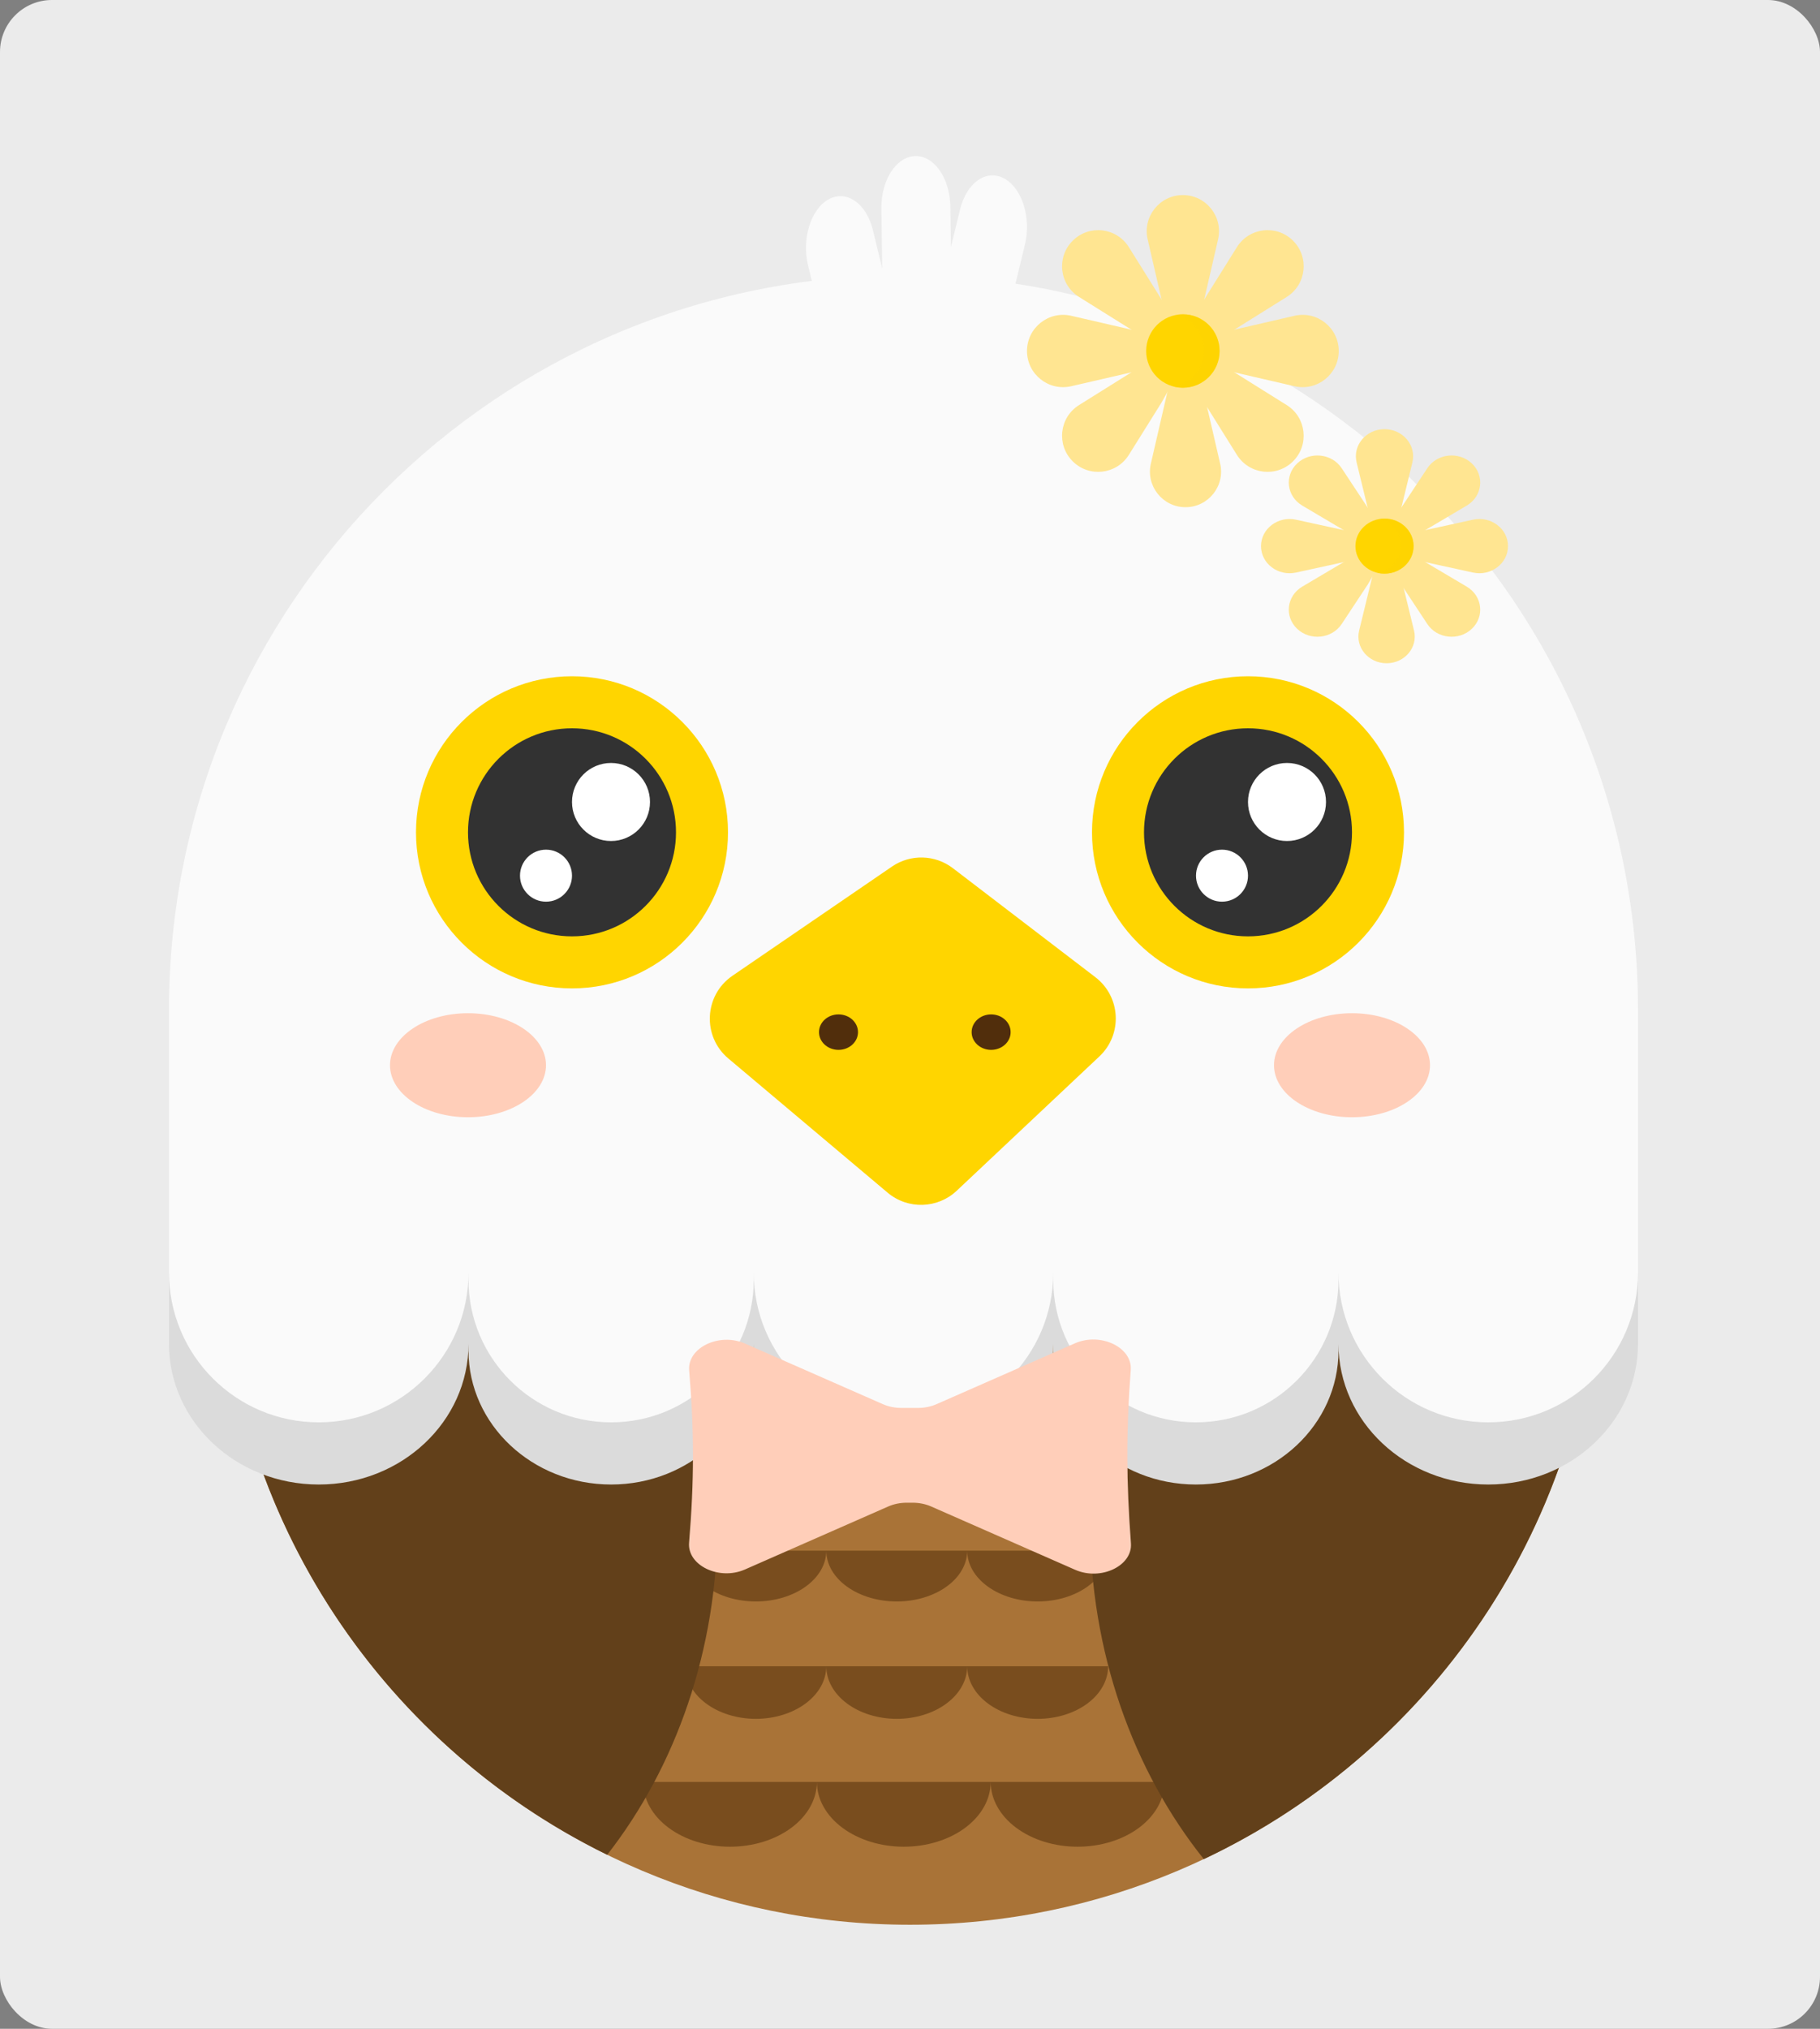 <svg width="140" height="156" viewBox="0 0 140 156" fill="none" xmlns="http://www.w3.org/2000/svg">
<rect x="0" y="0" width="140" height="156" fill="#808080" stroke="none"/>
<rect width="140" height="156" rx="4" fill="#EBEBEB"/>
<path d="M67.797 16.061C67.765 13.866 68.927 12.048 70.393 12.001C71.858 11.954 73.071 13.695 73.103 15.89L73.147 19.005L73.852 16.105C74.353 14.041 75.876 12.977 77.253 13.728C78.63 14.479 79.341 16.761 78.839 18.824L76.419 28.786C75.918 30.849 74.395 31.913 73.018 31.162C72.577 30.922 72.204 30.525 71.918 30.028C71.546 30.347 71.118 30.535 70.659 30.549C70.284 30.562 69.924 30.456 69.597 30.256C69.353 31.377 68.779 32.324 67.982 32.759C66.605 33.51 65.082 32.446 64.581 30.383L62.161 20.421C61.66 18.358 62.37 16.076 63.747 15.325C65.124 14.574 66.647 15.638 67.148 17.701L67.863 20.644L67.797 16.061Z" fill="#FAFAFA"/>
<path d="M17 95C17 124.271 40.729 148 70 148V148C99.271 148 123 124.271 123 95V81H17V95Z" fill="#A97337"/>
<g style="mix-blend-mode:multiply">
<path fill-rule="evenodd" clip-rule="evenodd" d="M63.56 128.126C63.56 128.657 63.42 129.182 63.148 129.672C62.876 130.163 62.476 130.608 61.973 130.983C61.47 131.359 60.872 131.656 60.215 131.859C59.557 132.062 58.852 132.167 58.141 132.167C57.429 132.167 56.724 132.062 56.066 131.859C55.409 131.656 54.811 131.359 54.308 130.983C53.805 130.608 53.405 130.163 53.133 129.672C52.861 129.182 52.721 128.657 52.721 128.126L58.141 128.126H63.56ZM74.4 128.134C74.399 128.662 74.259 129.185 73.988 129.672C73.716 130.163 73.316 130.608 72.813 130.983C72.31 131.359 71.712 131.656 71.055 131.859C70.397 132.062 69.692 132.167 68.981 132.167C68.269 132.167 67.564 132.062 66.906 131.859C66.249 131.656 65.651 131.359 65.148 130.983C64.645 130.608 64.246 130.163 63.973 129.672C63.701 129.182 63.56 128.657 63.56 128.126L68.981 128.126L74.4 128.126L74.4 128.126H79.82H85.24C85.24 128.657 85.1 129.182 84.828 129.672C84.556 130.163 84.156 130.608 83.653 130.983C83.15 131.359 82.552 131.656 81.895 131.859C81.237 132.062 80.532 132.167 79.82 132.167C79.109 132.167 78.404 132.062 77.746 131.859C77.089 131.656 76.491 131.359 75.988 130.983C75.485 130.608 75.085 130.163 74.813 129.672C74.542 129.185 74.402 128.662 74.4 128.134Z" fill="#4B2807" fill-opacity="0.5"/>
</g>
<g style="mix-blend-mode:multiply">
<path fill-rule="evenodd" clip-rule="evenodd" d="M63.56 119.236C63.56 119.749 63.42 120.257 63.148 120.731C62.876 121.205 62.476 121.635 61.973 121.998C61.47 122.361 60.872 122.648 60.215 122.845C59.557 123.041 58.852 123.142 58.141 123.142C57.429 123.142 56.724 123.041 56.066 122.845C55.409 122.648 54.811 122.361 54.308 121.998C53.805 121.635 53.405 121.205 53.133 120.731C52.861 120.257 52.721 119.749 52.721 119.236L58.141 119.236H63.56ZM74.4 119.244C74.399 119.754 74.259 120.259 73.988 120.731C73.716 121.205 73.316 121.635 72.813 121.998C72.31 122.361 71.712 122.648 71.055 122.845C70.397 123.041 69.692 123.142 68.981 123.142C68.269 123.142 67.564 123.041 66.906 122.845C66.249 122.648 65.651 122.361 65.148 121.998C64.645 121.635 64.246 121.205 63.973 120.731C63.701 120.257 63.56 119.749 63.56 119.236L68.981 119.236L74.4 119.236L74.4 119.236H79.82H85.24C85.24 119.749 85.1 120.257 84.828 120.731C84.556 121.205 84.156 121.635 83.653 121.998C83.15 122.361 82.552 122.648 81.895 122.845C81.237 123.041 80.532 123.142 79.82 123.142C79.109 123.142 78.404 123.041 77.746 122.845C77.089 122.648 76.491 122.361 75.988 121.998C75.485 121.635 75.085 121.205 74.813 120.731C74.542 120.259 74.402 119.754 74.4 119.244Z" fill="#4B2807" fill-opacity="0.5"/>
</g>
<g style="mix-blend-mode:multiply">
<path fill-rule="evenodd" clip-rule="evenodd" d="M62.838 137.016V137.016L69.522 137.016H76.207C76.207 138.338 75.503 139.606 74.249 140.54C72.996 141.475 71.295 142 69.522 142C67.75 142 66.049 141.475 64.796 140.54C63.544 139.607 62.84 138.342 62.838 137.022C62.837 137.675 62.664 138.32 62.329 138.923C61.993 139.528 61.501 140.077 60.88 140.54C60.259 141.003 59.522 141.37 58.711 141.621C57.9 141.871 57.031 142 56.153 142C55.275 142 54.406 141.871 53.595 141.621C52.784 141.37 52.047 141.003 51.426 140.54C50.806 140.077 50.313 139.528 49.977 138.923C49.641 138.319 49.468 137.671 49.468 137.016L56.153 137.016H62.838ZM89.068 138.923C89.404 138.319 89.576 137.671 89.576 137.016H82.892L76.207 137.016C76.207 137.671 76.38 138.319 76.716 138.923C77.052 139.528 77.544 140.077 78.165 140.54C78.786 141.003 79.523 141.37 80.334 141.621C81.145 141.871 82.014 142 82.892 142C83.77 142 84.639 141.871 85.45 141.621C86.261 141.37 86.998 141.003 87.619 140.54C88.239 140.077 88.732 139.528 89.068 138.923Z" fill="#4B2807" fill-opacity="0.5"/>
</g>
<path fill-rule="evenodd" clip-rule="evenodd" d="M33.152 81H17V95C17 115.914 29.114 133.999 46.708 142.621C51.982 135.865 55.198 126.872 55.198 117C55.198 100.28 45.971 86.082 33.152 81ZM105.893 81H123V95C123 116.188 110.567 134.471 92.6 142.954C87.17 136.162 83.847 127.035 83.847 117C83.847 100.28 93.074 86.082 105.893 81Z" fill="#62401A"/>
<path d="M69.5 25.942C38.837 25.942 13.879 48.878 13.023 77.477C13.008 77.704 13 77.932 13 78.162V103.332C13 109.306 18.157 114.149 24.519 114.149C30.881 114.149 36.039 109.306 36.039 103.332V93.853L36.039 103.847C36.039 109.536 40.951 114.149 47.01 114.149C53.069 114.149 57.981 109.536 57.981 103.847L57.981 93.853V103.332C57.981 109.306 63.138 114.149 69.5 114.149C75.862 114.149 81.019 109.306 81.019 103.332L81.019 103.847C81.019 109.536 85.931 114.149 91.99 114.149C98.049 114.149 102.961 109.536 102.961 103.847V103.354C102.974 109.318 108.126 114.149 114.481 114.149C120.843 114.149 126 109.306 126 103.332V78.162C126 77.932 125.992 77.704 125.977 77.477C125.121 48.878 100.163 25.942 69.5 25.942Z" fill="#DBDBDB"/>
<path fill-rule="evenodd" clip-rule="evenodd" d="M69.5 21.162C38.296 21.162 13 46.458 13 77.662V80.519V89.073V97.85C13 104.212 18.157 109.369 24.519 109.369C30.881 109.369 36.039 104.212 36.039 97.85V89.073L36.039 98.398C36.039 104.457 40.951 109.369 47.01 109.369C53.069 109.369 57.981 104.457 57.981 98.398L57.981 89.073V97.85C57.981 104.212 63.138 109.369 69.5 109.369C75.852 109.369 81.003 104.228 81.019 97.88V98.398C81.019 104.457 85.931 109.369 91.99 109.369C98.049 109.369 102.961 104.457 102.961 98.398L102.961 97.85C102.961 104.212 108.119 109.369 114.481 109.369C120.843 109.369 126 104.212 126 97.85V89.073V80.519V77.662C126 46.458 100.704 21.162 69.5 21.162Z" fill="#FAFAFA"/>
<path d="M72.042 107.97C71.611 108.16 71.121 108.26 70.623 108.26H69.33C68.832 108.26 68.343 108.16 67.912 107.97L57.313 103.312C55.326 102.439 52.868 103.63 53.013 105.372C53.408 110.125 53.4 113.873 53.006 118.627C52.862 120.368 55.318 121.555 57.302 120.683L68.326 115.838C68.757 115.648 69.247 115.549 69.745 115.549H70.209C70.707 115.549 71.196 115.648 71.628 115.838L82.706 120.707C84.679 121.574 87.125 120.404 86.995 118.672C86.637 113.884 86.62 110.122 86.981 105.337C87.112 103.601 84.662 102.424 82.684 103.293L72.042 107.97Z" fill="#FFCEB9"/>
<path d="M56.025 81.389C54.002 79.686 54.16 76.522 56.343 75.029L68.611 66.635C70.037 65.659 71.927 65.709 73.299 66.758L84.258 75.138C86.218 76.638 86.367 79.537 84.57 81.229L73.594 91.559C72.115 92.951 69.829 93.014 68.276 91.706L56.025 81.389Z" fill="#FFD500"/>
<ellipse cx="64.5" cy="79.364" rx="1.5" ry="1.364" fill="#512E0C"/>
<ellipse cx="76.241" cy="79.364" rx="1.5" ry="1.364" fill="#512E0C"/>
<circle cx="44" cy="64" r="12" fill="#FFD500"/>
<circle cx="44" cy="64" r="8" fill="#323232"/>
<circle cx="47" cy="61.667" r="3" fill="white"/>
<circle cx="42" cy="67.333" r="2" fill="white"/>
<circle cx="96" cy="64" r="12" fill="#FFD500"/>
<circle cx="96" cy="64" r="8" fill="#323232"/>
<circle cx="99" cy="61.667" r="3" fill="white"/>
<circle cx="94" cy="67.333" r="2" fill="white"/>
<ellipse cx="36" cy="81.909" rx="6" ry="4" fill="#FFCEB9"/>
<ellipse cx="104" cy="81.909" rx="6" ry="4" fill="#FFCEB9"/>
<path d="M107.577 39.94L108.646 35.553C108.964 34.247 107.916 33 106.5 33C105.084 33 104.036 34.247 104.354 35.553L105.423 39.94L105.945 42.18L107.219 42.102L107.577 39.94Z" fill="#FFE591"/>
<path d="M108.669 43.012L113.303 44.024C114.683 44.325 116 43.333 116 41.993C116 40.652 114.683 39.66 113.303 39.961L108.669 40.973L106.412 41.412V42.422L108.669 43.012Z" fill="#FFE591"/>
<path d="M104.331 43.012L99.697 44.024C98.317 44.325 97 43.333 97 41.993C97 40.652 98.317 39.66 99.697 39.962L104.331 40.973L105.849 41.32L106.138 42.62L104.331 43.012Z" fill="#FFE591"/>
<path d="M105.199 39.02L103.207 36.003C102.456 34.866 100.784 34.686 99.782 35.634C98.781 36.582 98.972 38.165 100.172 38.875L103.359 40.761L105.614 42.18L106.5 41.304L105.199 39.02Z" fill="#FFE591"/>
<path d="M109.641 40.761L112.828 38.875C114.028 38.165 114.219 36.582 113.218 35.634C112.216 34.686 110.544 34.866 109.793 36.003L107.801 39.02L106.139 41.546L106.979 42.657L109.641 40.761Z" fill="#FFE591"/>
<path d="M109.641 43.224L112.828 45.11C114.028 45.821 114.219 47.404 113.218 48.351C112.216 49.299 110.544 49.119 109.793 47.982L107.801 44.965L106.237 42.96L107.51 41.847L109.641 43.224Z" fill="#FFE591"/>
<path d="M105.199 44.966L103.207 47.982C102.456 49.119 100.784 49.299 99.782 48.351C98.781 47.404 98.972 45.821 100.172 45.11L103.359 43.224L106.138 41.617L106.851 42.184L105.199 44.966Z" fill="#FFE591"/>
<path d="M107.72 44.171L108.772 48.488C109.085 49.773 108.054 51 106.66 51C105.267 51 104.236 49.773 104.549 48.488L105.601 44.171L106.005 41.832L107.031 41.726L107.72 44.171Z" fill="#FFE591"/>
<path d="M106.5 44.11C107.736 44.11 108.737 43.162 108.737 41.993C108.737 40.824 107.736 39.876 106.5 39.876C105.265 39.876 104.263 40.824 104.263 41.993C104.263 43.162 105.265 44.11 106.5 44.11Z" fill="#FFD500"/>
<g style="mix-blend-mode:multiply">
<path fill-rule="evenodd" clip-rule="evenodd" d="M105.934 44.042C106.115 44.087 106.305 44.11 106.5 44.11C107.736 44.11 108.737 43.162 108.737 41.993C108.737 40.824 107.736 39.876 106.5 39.876C106.372 39.876 106.246 39.886 106.123 39.906C107.084 40.143 107.794 40.97 107.794 41.955C107.794 43.002 106.99 43.872 105.934 44.042Z" fill="#FED402" fill-opacity="0.5"/>
</g>
<path d="M92.349 24.253L93.698 18.404C94.1 16.662 92.777 15 90.99 15C89.203 15 87.88 16.662 88.282 18.404L89.631 24.253L90.29 27.24L91.898 27.136L92.349 24.253Z" fill="#FFE591"/>
<path d="M93.728 28.349L99.576 29.698C101.318 30.1 102.98 28.777 102.98 26.99C102.98 25.203 101.318 23.88 99.576 24.282L93.728 25.631L90.879 26.216V27.562L93.728 28.349Z" fill="#FFE591"/>
<path d="M88.253 28.349L82.404 29.698C80.662 30.1 79 28.777 79 26.99C79 25.203 80.662 23.88 82.404 24.282L88.253 25.631L90.168 26.094L90.534 27.827L88.253 28.349Z" fill="#FFE591"/>
<path d="M89.348 23.026L86.834 19.004C85.886 17.488 83.776 17.248 82.512 18.512C81.248 19.776 81.488 21.886 83.004 22.834L87.026 25.348L89.872 27.24L90.99 26.072L89.348 23.026Z" fill="#FFE591"/>
<path d="M94.954 25.348L98.977 22.834C100.492 21.886 100.732 19.776 99.469 18.512C98.205 17.248 96.094 17.488 95.147 19.004L92.632 23.026L90.534 26.395L91.595 27.876L94.954 25.348Z" fill="#FFE591"/>
<path d="M94.954 28.632L98.977 31.147C100.492 32.094 100.732 34.205 99.469 35.468C98.205 36.732 96.094 36.492 95.147 34.977L92.632 30.954L90.658 28.279L92.265 26.797L94.954 28.632Z" fill="#FFE591"/>
<path d="M89.348 30.954L86.834 34.977C85.886 36.492 83.776 36.732 82.512 35.469C81.248 34.205 81.488 32.094 83.004 31.147L87.026 28.632L90.534 26.49L91.434 27.245L89.348 30.954Z" fill="#FFE591"/>
<path d="M92.53 29.895L93.858 35.65C94.253 37.364 92.951 39 91.193 39C89.434 39 88.132 37.364 88.528 35.65L89.855 29.895L90.366 26.776L91.66 26.635L92.53 29.895Z" fill="#FFE591"/>
<path d="M90.991 29.814C92.55 29.814 93.814 28.55 93.814 26.991C93.814 25.431 92.55 24.168 90.991 24.168C89.431 24.168 88.167 25.431 88.167 26.991C88.167 28.55 89.431 29.814 90.991 29.814Z" fill="#FFD500"/>
<g style="mix-blend-mode:multiply">
<path fill-rule="evenodd" clip-rule="evenodd" d="M90.276 29.722C90.504 29.782 90.744 29.814 90.991 29.814C92.55 29.814 93.814 28.55 93.814 26.991C93.814 25.431 92.55 24.168 90.991 24.168C90.828 24.168 90.669 24.181 90.514 24.207C91.728 24.524 92.623 25.627 92.623 26.939C92.623 28.336 91.608 29.496 90.276 29.722Z" fill="#FED402" fill-opacity="0.5"/>
</g>
</svg>
